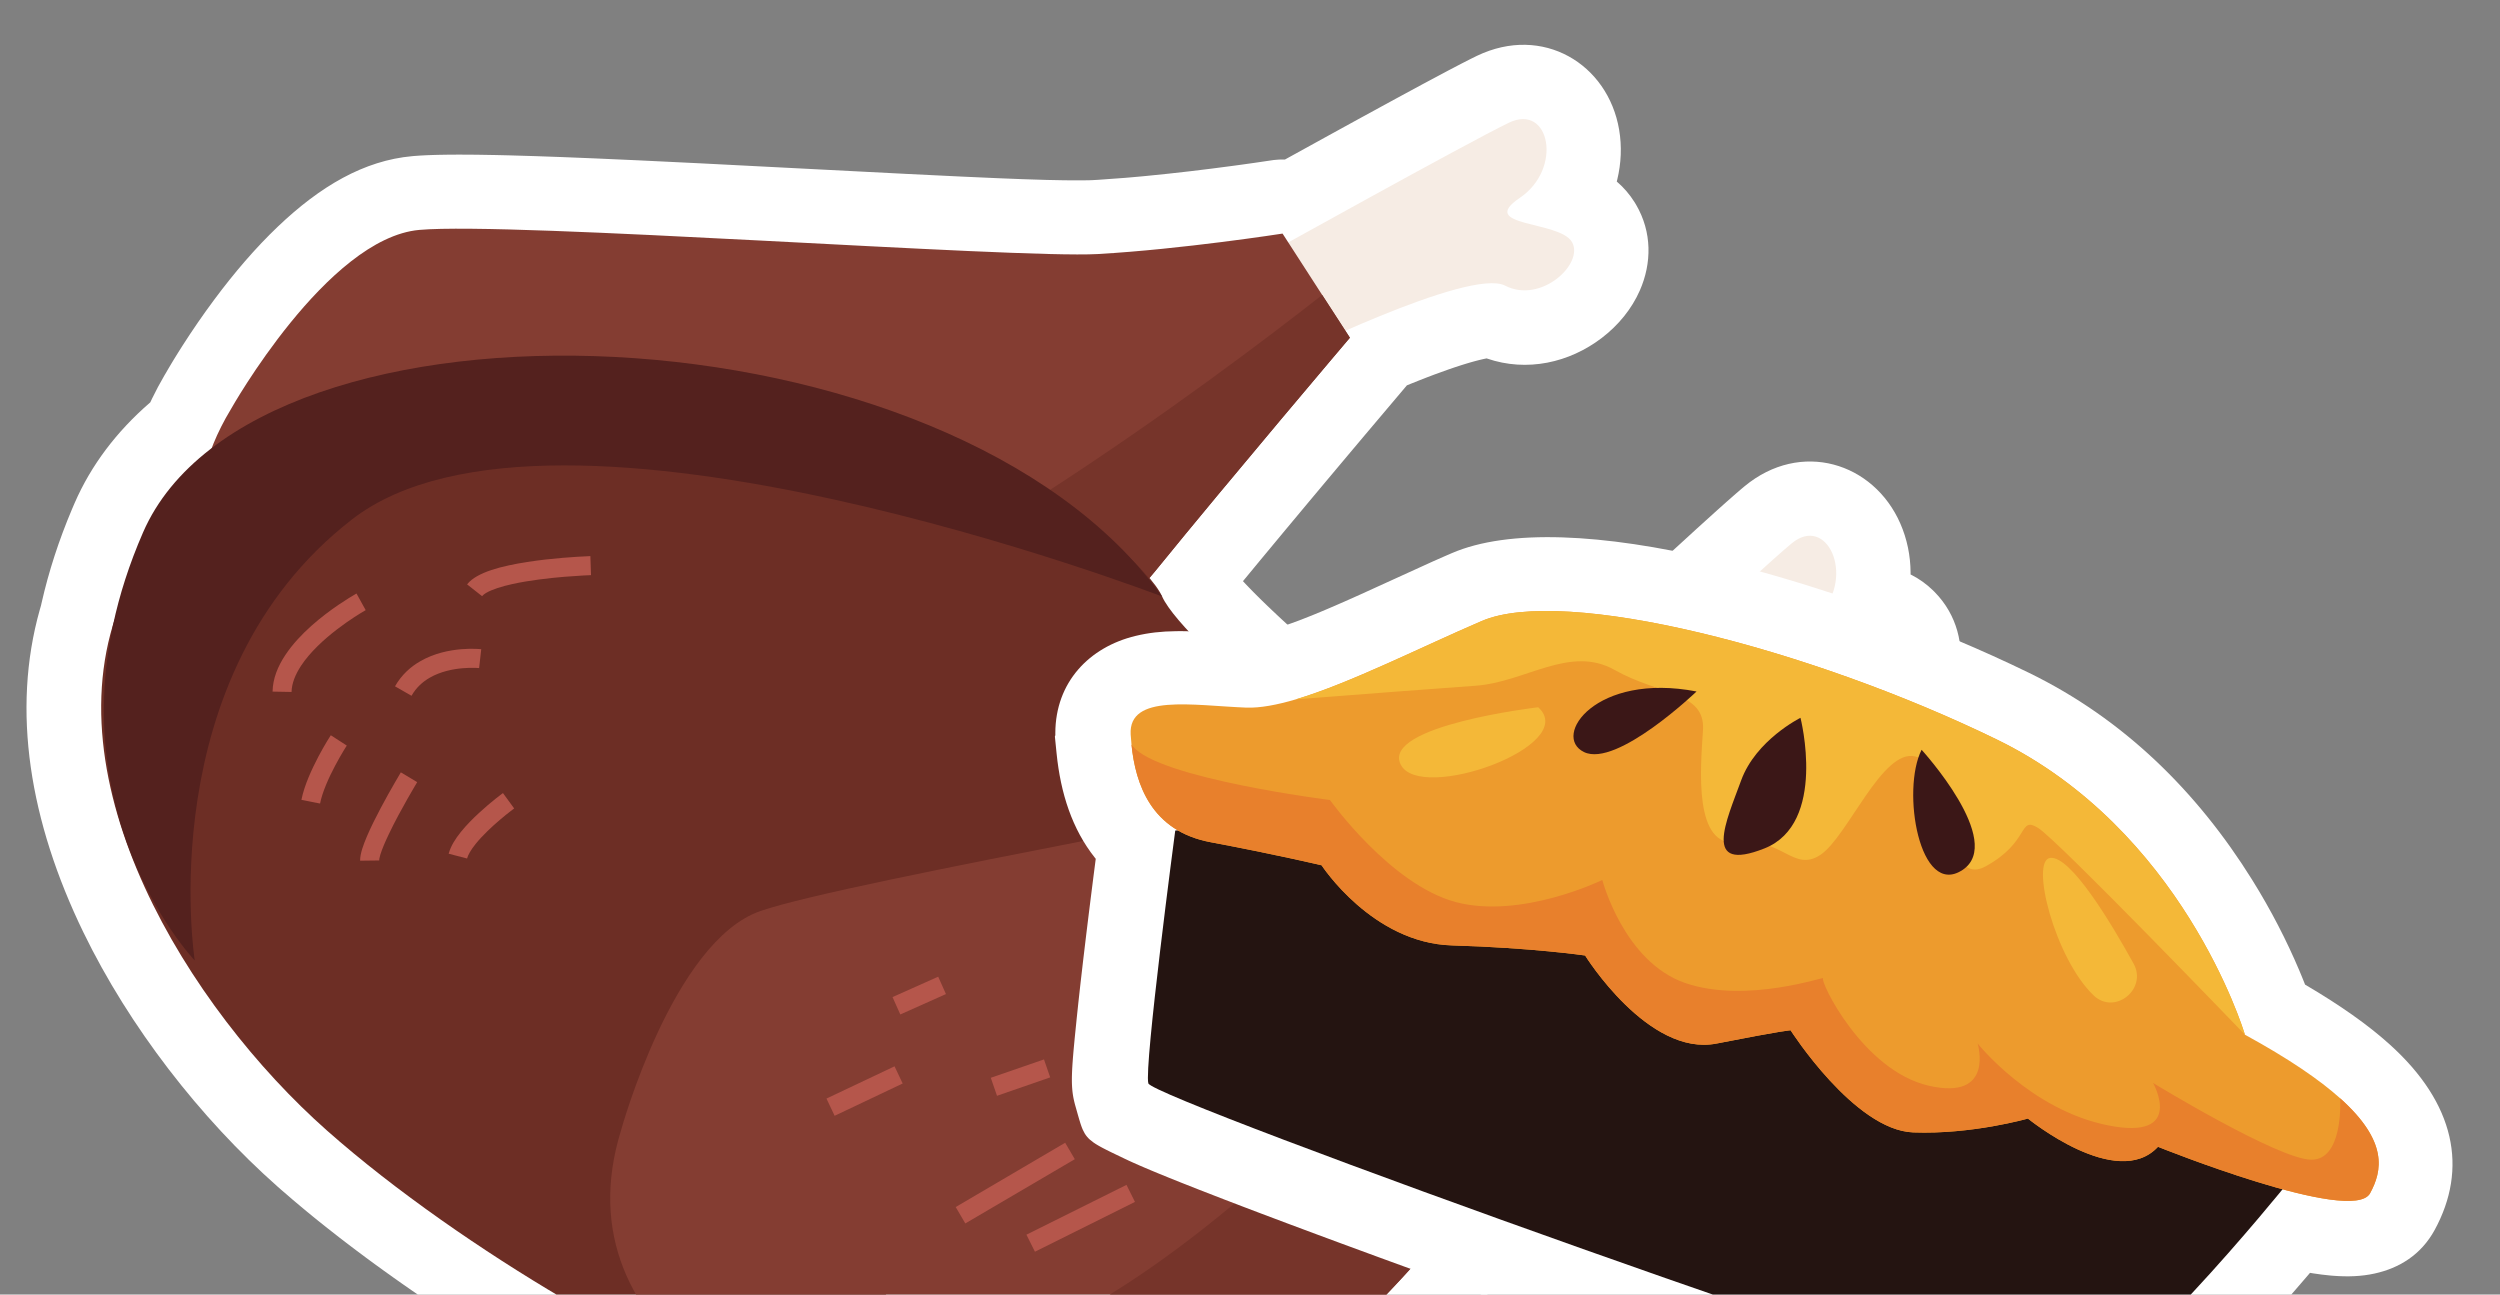 <?xml version="1.0" encoding="UTF-8"?>
<svg width="421px" height="218px" viewBox="0 0 421 218" version="1.1" xmlns="http://www.w3.org/2000/svg" xmlns:xlink="http://www.w3.org/1999/xlink">
    <rect x="0" y="0" width="421" height="218" fill="#808080" stroke="none"/>
    <title>decoration-6</title>
    <g id="decoration-6" stroke="none" stroke-width="1" fill="none" fill-rule="evenodd">
        <g id="Group" transform="translate(31.974, -27.214)">
            <g id="Thanksgiving/Stickers/Turkey-Copy-2" transform="translate(134.987, 149.958) rotate(60) translate(-134.987, -149.958) ">
                <path d="M163.019,19.717 L163.152,20.471 L163.365,21.6 L163.749,23.522 L164.23,25.836 L165.178,30.244 L166.588,36.627 L167.552,40.925 L168.808,46.473 L169.852,51.055 L170.891,55.594 L170.849,55.724 C170.674,56.285 170.538,56.863 170.442,57.453 L170.046,60.413 L169.805,62.149 L169.628,63.391 C169.016,67.64 168.319,72.046 167.553,76.36 L167.41,77.163 L167.049,79.131 L166.75,80.705 L166.426,82.357 L166.092,84.006 C165.902,84.922 165.71,85.824 165.516,86.7 L165.286,87.722 L165.131,88.345 L165.003,88.829 L164.855,89.368 L164.596,90.277 L164.326,91.194 L163.208,91.609 C162.411,91.904 161.618,92.195 160.829,92.482 L158.476,93.334 L156.155,94.161 C153.084,95.247 150.112,96.262 147.298,97.18 L145.599,97.728 L144.328,98.13 C144.119,98.195 143.912,98.26 143.707,98.324 L142.494,98.696 L141.323,99.047 L140.193,99.378 L139.107,99.687 C138.929,99.737 138.754,99.786 138.58,99.834 L137.56,100.11 C137.394,100.154 137.23,100.198 137.067,100.24 L136.116,100.483 L135.213,100.704 L134.621,100.841 L133.116,96.809 L130.789,90.521 L128.594,84.544 L126.966,80.087 L124.877,74.341 L123.511,70.57 L119.866,60.445 L119.992,59.531 L120.192,58.15 L120.397,56.812 L120.607,55.518 C120.749,54.671 120.895,53.855 121.044,53.073 L121.269,51.927 C121.346,51.553 121.423,51.189 121.5,50.834 L121.683,50.024 L121.874,49.232 C121.937,48.978 122,48.733 122.062,48.498 L122.248,47.824 L122.43,47.212 C122.46,47.115 122.49,47.021 122.52,46.93 L122.65,46.545 L122.7,46.503 C128.076,41.829 130.244,34.836 129.361,28.026 C128.913,24.57 127.67,21.238 125.632,18.469 C122.684,14.463 118.195,11.772 112.779,11.81 L112.341,11.82 C110.749,11.878 109.294,12.165 107.935,12.637 L107.818,12.679 L107.591,12.459 C105.537,10.499 103.118,8.957 100.459,7.969 C89.943,4.059 78.658,10.205 77.708,22.483 L77.63,23.669 L77.538,25.43 L77.434,27.928 L77.276,32.618 L77.115,38.394 L76.953,45.208 L76.835,50.667 L76.666,59.217 L76.605,59.315 C76.299,59.817 76.026,60.344 75.791,60.894 L74.597,63.902 L73.716,66.084 L73.239,67.251 C71.378,71.786 69.404,76.389 67.412,80.759 L67.068,81.512 C66.789,82.119 66.505,82.732 66.222,83.336 L65.857,84.113 C65.198,85.509 64.547,86.855 63.91,88.134 L63.464,89.02 L63.219,89.482 L62.66,90.487 L61.959,91.704 L61.033,93.276 L59.559,95.713 L57.426,99.153 L55.205,102.673 L51.981,107.723 L46.95,115.537 L28.038,144.728 L22.36,153.55 L18.375,159.794 L15.454,164.413 L13.109,168.161 L10.746,171.988 L9.557,173.94 L8.038,176.471 L7.245,177.813 L6.33,179.387 L5.498,180.847 L4.749,182.196 L4.338,182.953 L3.834,183.902 L3.602,184.352 L3.276,184.994 L2.886,185.794 L2.71,186.169 C-0.74,193.596 -0.674,202.158 1.661,211.781 C2.877,216.792 4.698,221.96 6.963,227.198 C8.234,230.137 9.579,232.946 10.935,235.568 L11.617,236.868 L12.262,238.068 L12.555,238.602 L13.192,239.737 L13.516,240.295 L13.829,240.855 C14.558,242.132 15.326,243.364 16.132,244.55 L16.541,245.139 L16.566,245.275 C17.965,252.501 20.703,259.031 24.841,264.633 L25.526,265.551 C28.968,270.105 32.656,274.19 36.568,277.816 L36.96,278.176 L37.477,278.713 C49.76,291.314 67.474,298.029 88.212,299.519 C105.818,300.783 125.077,298.14 141.578,292.626 L142.372,292.358 C144.002,291.803 145.661,291.212 147.343,290.587 L149.032,289.951 C149.315,289.844 149.598,289.735 149.882,289.625 L151.59,288.958 C152.448,288.619 153.309,288.272 154.174,287.919 L155.908,287.202 L157.65,286.467 C158.232,286.22 158.815,285.969 159.399,285.716 L161.152,284.947 C161.737,284.688 162.322,284.427 162.908,284.163 L164.666,283.364 L166.425,282.552 L168.182,281.726 C168.475,281.587 168.767,281.448 169.06,281.308 L170.813,280.464 L172.562,279.609 C173.143,279.322 173.724,279.034 174.304,278.744 L176.038,277.869 C176.327,277.722 176.615,277.575 176.902,277.428 L178.623,276.541 L180.332,275.646 C180.616,275.497 180.899,275.347 181.182,275.197 L182.872,274.292 C183.432,273.99 183.991,273.687 184.546,273.383 L186.205,272.469 L187.845,271.552 L189.466,270.632 C190.003,270.325 190.537,270.018 191.067,269.71 L192.645,268.787 C192.906,268.633 193.166,268.479 193.425,268.325 L194.967,267.402 L196.484,266.48 C196.734,266.326 196.984,266.172 197.232,266.019 L198.707,265.1 L200.152,264.184 C200.629,263.879 201.1,263.575 201.566,263.271 L202.948,262.363 L204.296,261.461 C206.292,260.113 208.169,258.785 209.905,257.492 L210.712,256.884 L210.199,257.106 C240.125,244.423 269.41,207.29 269.93,182.13 L269.945,181.188 C270.228,152.281 256.163,109.179 241.713,88.499 L239.522,85.349 L236.141,80.445 L232.518,75.149 L228.951,69.905 L225.756,65.186 L221.052,58.21 L217.299,52.622 L213.115,46.367 L213.043,45.709 C213.007,45.368 212.971,45.029 212.937,44.693 L212.852,43.827 C212.814,43.428 212.778,43.036 212.744,42.649 L212.648,41.507 C212.633,41.32 212.619,41.134 212.605,40.95 L212.529,39.866 L212.465,38.822 L212.415,37.821 C212.408,37.658 212.401,37.497 212.395,37.337 L212.365,36.403 C212.342,35.492 212.339,34.652 212.357,33.891 L212.378,33.267 L212.392,32.97 L212.426,32.428 C212.432,32.344 212.438,32.263 212.445,32.184 L212.49,32.124 C216.569,26.297 216.98,18.986 214.474,12.592 C213.202,9.348 211.188,6.415 208.538,4.222 C204.707,1.05 199.699,-0.472 194.455,0.877 L194.041,0.99 C192.542,1.419 191.224,2.031 190.038,2.795 L189.858,2.915 L189.583,2.753 C187.116,1.348 184.397,0.437 181.578,0.12 C170.422,-1.134 160.959,7.57 163.019,19.717 Z" id="Path" fill="#FFFFFF" fill-rule="nonzero"></path>
                <g id="Thanksgiving/Stuffs/Turkey" transform="translate(12.525, 12.496)">
                    <path d="M76.419,58.55 C76.419,58.55 77.049,18.583 77.629,10.947 C78.219,3.322 88.896,6.95 89.506,15.705 C90.125,24.469 96.114,11.847 100.322,11.807 C104.531,11.777 106.79,21.561 101.072,25.229 C95.354,28.887 93.154,64.066 93.154,64.066 L76.419,58.55" id="Fill-2635" fill="#F6ECE4"></path>
                    <path d="M117.527,190.112 C112.589,208.312 79.898,235.296 50.777,239.444 C35.152,241.692 20.546,237.345 11.819,221.494 C11.819,221.494 -5.056,193.041 1.522,178.879 C8.1,164.707 55.706,94.708 62.154,81.996 C68.572,69.263 74.74,53.303 74.74,53.303 L87.026,52.693 L95.594,52.253 C95.594,52.253 106.121,81.686 113.208,100.205 C120.296,118.724 125.135,162.119 117.527,190.112" id="Fill-2636" fill="#843D32"></path>
                    <path d="M92.585,109.73 C91.385,85.874 88.676,64.286 87.026,52.693 L95.594,52.253 C95.594,52.253 106.121,81.686 113.208,100.205 C113.388,100.695 113.578,101.195 113.758,101.714 C109,102.564 101.392,105.152 92.585,109.73" id="Fill-2637" fill="#76342A"></path>
                    <path d="M169.282,85.334 C169.282,85.334 126.724,102.384 117.527,101.424 C108.33,100.475 58.835,119.004 36.102,167.965 C13.378,216.937 10.389,227.161 30.393,253.365 C50.397,279.56 95.724,278.001 125.065,268.197 C154.406,258.382 189.795,237.305 197.483,228.26 C205.181,219.225 169.282,85.334 169.282,85.334" id="Fill-2638" fill="#6D2E25"></path>
                    <path d="M173.13,51.614 C173.13,51.614 164.063,12.676 162.784,5.131 C161.504,-2.415 172.741,-1.475 175.46,6.88 C178.169,15.235 180.938,1.533 185.007,0.484 C189.086,-0.566 193.644,8.379 188.986,13.316 C184.327,18.253 190.705,52.913 190.705,52.913 L173.13,51.614" id="Fill-2639" fill="#F6ECE4"></path>
                    <path d="M244.859,169.325 C244.469,188.184 219.277,222.264 192.025,233.337 C177.409,239.294 162.184,238.604 149.877,225.342 C149.877,225.342 126.614,201.816 129.574,186.485 C132.533,171.144 161.784,91.71 164.953,77.808 C168.102,63.906 170.221,46.936 170.221,46.936 L181.998,43.368 L190.205,40.87 C190.205,40.87 207.54,66.875 218.897,83.135 C230.253,99.386 245.459,140.332 244.859,169.325" id="Fill-2640" fill="#843D32"></path>
                    <path d="M192.025,233.337 C197.103,224.113 203.311,212.13 210.329,197.128 C227.234,160.98 193.294,71.172 181.998,43.368 L190.205,40.87 C190.205,40.87 207.54,66.875 218.897,83.135 C230.033,99.076 244.859,138.743 244.869,167.606 C244.869,168.185 244.869,168.755 244.859,169.325 C244.469,188.184 219.277,222.264 192.025,233.337" id="Fill-2641" fill="#76342A"></path>
                    <path d="M117.527,101.424 C117.527,101.424 32.243,170.444 38.071,213.079 C43.889,255.714 89.156,273.154 89.156,273.154 C89.156,273.154 50.417,282.618 22.366,244.64 C-5.686,206.663 56.495,107.381 117.527,101.424" id="Fill-2642" fill="#54211E"></path>
                    <polyline id="Fill-2643" fill="#B5564B" points="170.621 85.114 170.741 100.915 173.94 100.895 173.83 85.094"></polyline>
                    <polyline id="Fill-2644" fill="#B5564B" points="183.507 92.989 183.287 113.617 186.496 113.657 186.716 93.019"></polyline>
                    <polyline id="Fill-2645" fill="#B5564B" points="164.023 123.451 164.103 133.675 167.302 133.656 167.232 123.432"></polyline>
                    <polyline id="Fill-2646" fill="#B5564B" points="179.279 124.071 179.189 137.633 182.388 137.653 182.478 124.091"></polyline>
                    <polyline id="Fill-2647" fill="#B5564B" points="190.655 127.389 193.004 142.99 196.174 142.51 193.824 126.919"></polyline>
                    <polyline id="Fill-2648" fill="#B5564B" points="163.513 180.008 162.484 192.651 165.683 192.911 166.702 180.268"></polyline>
                    <polyline id="Fill-2649" fill="#B5564B" points="154.116 166.097 153.246 174.472 156.435 174.801 157.305 166.426"></polyline>
                    <polyline id="Fill-2650" fill="#B5564B" points="189.026 161.559 189.186 182.937 192.385 182.917 192.235 161.539"></polyline>
                    <polyline id="Fill-2651" fill="#B5564B" points="175.09 157.631 173.29 166.936 176.439 167.546 178.229 158.241"></polyline>
                    <polyline id="Fill-2652" fill="#B5564B" points="200.332 156.162 199.173 174.951 202.372 175.141 203.531 156.362"></polyline>
                    <polyline id="Fill-2653" fill="#B5564B" points="179.968 63.367 181.328 71.542 184.487 71.012 183.127 62.847"></polyline>
                    <path d="M49.258,218.666 C49.258,218.676 49.258,218.766 49.258,218.926 C49.258,219.935 49.308,223.803 50.177,227.99 C50.617,230.089 51.257,232.268 52.247,234.247 C53.226,236.215 54.576,238.014 56.495,239.164 L58.145,236.425 C56.945,235.706 55.926,234.436 55.116,232.817 C53.896,230.389 53.196,227.231 52.847,224.532 C52.487,221.834 52.457,219.585 52.457,218.926 L52.457,218.726 L49.258,218.666" id="Fill-2654" fill="#B5564B"></path>
                    <path d="M67.762,234.347 C67.772,234.377 68.592,235.986 69.851,237.984 C71.131,239.993 72.801,242.392 74.71,244.071 L76.819,241.662 C75.35,240.393 73.74,238.164 72.571,236.285 C71.981,235.346 71.481,234.486 71.141,233.867 C70.971,233.567 70.841,233.317 70.751,233.147 L70.651,232.957 L70.611,232.887 L67.762,234.347" id="Fill-2655" fill="#B5564B"></path>
                    <path d="M67.882,205.164 C67.842,205.224 67.022,206.333 66.183,208.112 C65.363,209.881 64.503,212.319 64.503,215.068 C64.493,216.937 64.913,218.956 66.033,220.864 L68.802,219.255 C68.002,217.876 67.702,216.477 67.702,215.068 C67.702,213.009 68.382,210.97 69.092,209.471 C69.442,208.722 69.791,208.102 70.051,207.682 C70.191,207.472 70.291,207.302 70.361,207.202 L70.441,207.082 L70.461,207.063 L67.882,205.164" id="Fill-2656" fill="#B5564B"></path>
                    <path d="M63.493,181.408 C63.483,181.428 61.864,184.466 60.224,188.214 C59.415,190.092 58.595,192.141 57.965,194.12 C57.335,196.099 56.895,197.968 56.885,199.647 C56.885,200.366 56.965,201.076 57.235,201.766 L60.214,200.576 C60.154,200.426 60.084,200.107 60.084,199.647 C60.084,198.577 60.434,196.898 61.014,195.09 C61.884,192.361 63.213,189.293 64.323,186.934 C64.883,185.755 65.383,184.746 65.743,184.036 C65.923,183.676 66.073,183.396 66.173,183.206 C66.223,183.117 66.263,183.037 66.283,182.987 L66.322,182.917 L63.493,181.408" id="Fill-2657" fill="#B5564B"></path>
                    <path d="M90.695,214.108 C90.695,214.148 90.945,216.507 91.575,219.275 C91.885,220.665 92.285,222.144 92.815,223.513 C93.354,224.892 93.994,226.151 94.964,227.131 L97.213,224.852 C96.783,224.442 96.244,223.513 95.804,222.364 C95.134,220.635 94.634,218.456 94.324,216.737 C94.164,215.867 94.054,215.128 93.984,214.588 C93.944,214.328 93.924,214.118 93.904,213.978 L93.884,213.819 L93.874,213.769 L90.695,214.108" id="Fill-2658" fill="#B5564B"></path>
                    <path d="M79.069,227.251 C79.079,227.261 80.648,230.099 82.558,233.157 C83.507,234.676 84.547,236.255 85.547,237.585 C86.047,238.244 86.526,238.844 87.006,239.364 C87.496,239.873 87.946,240.303 88.526,240.633 L90.095,237.834 C90.015,237.804 89.705,237.555 89.346,237.175 C88.716,236.495 87.886,235.406 87.056,234.187 C85.797,232.368 84.497,230.229 83.517,228.56 C83.027,227.73 82.618,227.011 82.328,226.501 C82.188,226.251 82.078,226.051 81.998,225.911 C81.918,225.772 81.878,225.702 81.878,225.702 L79.079,227.251" id="Fill-2659" fill="#B5564B"></path>
                </g>
            </g>
        </g>
        <g id="Group" transform="translate(154.318, 60.169)">
            <g id="Thanksgiving/Stickers/Tart-Copy" transform="translate(139.304, 104.312) scale(-1, 1) translate(-139.304, -104.312) ">
                <path d="M140.015,38.483 L138.875,38.479 C129.603,38.468 120.35,38.923 111.614,39.835 C93.931,41.676 78.126,48.952 64.371,59.713 C59.57,63.469 55.335,67.415 51.674,71.348 L50.865,72.228 L50.247,72.915 L49.927,73.276 L49.844,73.291 C43.15,74.526 37.643,76.027 33.151,77.843 C19.243,83.449 13.542,93.039 15.285,104.629 C16.007,109.38 18.718,112.734 22.281,114.992 C24.214,116.218 26.325,117.066 28.725,117.735 L29.25,117.876 C30.133,118.108 31.063,118.319 32.041,118.51 L32.545,118.604 L32.772,119.214 C34.95,125.064 37.413,131.26 40.011,137.19 C40.369,138.006 40.724,138.806 41.078,139.589 L41.784,141.136 C43.892,145.709 45.936,149.694 47.922,153.015 C51.923,159.708 55.527,163.911 60.978,165.943 L61.116,165.993 L61.403,166.091 L61.706,166.187 L62.025,166.28 L62.536,166.415 L63.084,166.545 L63.672,166.67 L64.086,166.75 L64.742,166.867 L65.44,166.979 L65.93,167.051 L66.701,167.155 L67.518,167.256 L68.38,167.353 L69.291,167.446 L70.916,167.593 L71.605,167.649 L73.051,167.758 L74.591,167.863 L76.226,167.962 L77.961,168.058 L80.271,168.174 L82.744,168.285 L87.623,168.476 L91.813,168.621 L97.396,168.794 L101.24,168.901 L107.295,169.05 L114.755,169.209 L119.188,169.292 L126.038,169.404 L131.908,169.488 L137.902,169.561 L143.997,169.625 L151.251,169.686 L158.169,169.73 L162.732,169.751 L169.472,169.771 L173.878,169.777 L180.802,169.772 L187.536,169.749 L191.842,169.725 L196.99,169.684 L201.848,169.631 L205.012,169.588 L208.531,169.529 L213.025,169.435 L216.462,169.343 L218.532,169.275 L220.42,169.203 L221.795,169.142 L223.095,169.076 L223.897,169.029 L225.006,168.956 C225.123,168.948 225.238,168.939 225.351,168.93 L226.004,168.878 L226.608,168.823 L228.965,168.59 L229.537,168.529 L230.068,168.468 L230.794,168.375 L231.233,168.31 L231.641,168.242 L232.018,168.169 C232.079,168.156 232.138,168.143 232.196,168.13 L232.534,168.048 C233.617,167.761 234.302,167.351 234.995,166.63 L235.203,166.404 C235.238,166.365 235.273,166.325 235.308,166.284 L235.521,166.028 L235.741,165.751 L236.088,165.292 L236.596,164.596 L237.685,163.084 L237.955,162.687 L238.21,162.288 L238.372,162.018 L238.528,161.742 L238.68,161.46 L238.828,161.169 L238.972,160.868 L239.114,160.555 L239.254,160.227 L239.393,159.884 L239.531,159.524 L239.738,158.947 L239.947,158.321 L240.162,157.641 L240.383,156.9 L240.693,155.807 L241.026,154.583 L241.577,152.468 L242.441,149.057 L243.057,146.577 L243.775,143.625 L244.731,139.615 L245.677,135.577 L246.42,132.364 L247.168,129.095 L247.918,125.791 L248.541,123.019 L248.735,122.904 C253.966,119.692 257.861,114.712 260.815,108.583 L262.053,106.016 L262.052,105.79 L262.175,105.461 C265.093,97.398 261.766,89.896 255.082,85.459 C253.189,84.203 251.296,83.263 248.916,82.364 L248.104,82.065 C247.966,82.016 247.826,81.966 247.684,81.916 L246.81,81.618 L245.891,81.317 C245.733,81.266 245.574,81.215 245.412,81.164 L244.416,80.855 L243.364,80.537 L239.086,79.28 L237.897,78.916 L237.363,78.747 L237.277,78.716 L237.174,78.675 L236.934,78.566 C236.89,78.545 236.844,78.522 236.797,78.498 L236.49,78.334 L236.142,78.134 L235.754,77.899 C235.686,77.856 235.617,77.813 235.546,77.768 L235.102,77.479 L234.625,77.155 L234.115,76.795 L233.637,76.448 L233.025,75.984 L232.554,75.618 L231.83,75.041 L231.084,74.427 L230.31,73.774 L229.504,73.077 L228.664,72.333 L228.082,71.81 L227.174,70.981 L226.221,70.096 L224.871,68.823 L223.423,67.437 L221.868,65.93 L212.321,56.55 L210.775,55.067 L209.811,54.155 C202.234,46.999 187.072,42.338 167.919,40.08 L166.244,39.89 C165.963,39.859 165.681,39.829 165.399,39.799 L163.694,39.627 C163.409,39.599 163.122,39.572 162.835,39.545 L161.102,39.391 L159.352,39.249 L157.584,39.119 L155.798,39.001 C155.5,38.983 155.2,38.965 154.9,38.947 L153.09,38.847 L151.265,38.759 C150.96,38.745 150.653,38.732 150.347,38.72 L148.499,38.65 L146.637,38.592 C146.326,38.583 146.014,38.575 145.701,38.567 L143.818,38.527 L141.923,38.499 L140.015,38.483 Z" id="Path" fill="#FFFFFF" fill-rule="nonzero" transform="translate(139.109, 104.128) rotate(-20) translate(-139.109, -104.128) "></path>
                <g id="Group" transform="translate(27.413, 50.74)">
                    <g id="Thanksgiving/Stuffs/Tart" transform="translate(112.28, 53.166) rotate(-20) translate(-112.28, -53.166) ">
                        <path d="M37.853,102.838 C46.579,106.068 198.203,106.803 199.826,104.577 C201.449,102.351 210.134,63.019 210.134,63.019 L192.622,54.657 L39.922,50.682 L13.872,54.939 C13.872,54.939 29.125,99.599 37.853,102.838 Z" id="Fill-2284" fill="#241411"></path>
                        <path d="M222.719,50.388 C222.499,50.895 222.265,51.411 221.999,51.948 L221.999,51.958 C219.089,57.97 213.91,64.499 203.851,62.82 C192.883,61.011 184.968,60.087 184.968,60.087 C184.968,60.087 172.483,69.488 159.701,65.245 C146.918,61.011 138.08,59.183 138.08,59.183 C138.08,59.183 122.247,71.615 112.203,65.543 C102.159,59.481 101.251,59.183 101.251,59.183 C101.251,59.183 85.419,71.306 75.985,68.285 C66.535,65.245 58.619,59.481 58.619,59.481 C58.619,59.481 40.362,65.851 36.404,56.46 C36.404,56.46 1.094,57.662 0.171,51.6 C-0.471,47.347 0.248,42.358 10.371,38.294 C14.689,36.555 20.728,34.995 29.098,33.713 L29.113,33.703 C29.77,32.828 50.954,4.864 85.419,1.286 C120.432,-2.361 162.736,1.892 173.703,12.208 C181.823,19.84 190.943,29.618 198.594,35.303 C201.27,37.28 203.773,38.761 205.979,39.476 C214.505,42.209 225.456,44.028 222.719,50.388" id="Fill-2285" fill="#ED9B2D"></path>
                        <path d="M198.594,35.303 C189.583,31.208 175.955,25.027 170.965,22.811 C163.252,19.373 158.387,10.876 149.86,12.297 C141.333,13.718 134.231,10.479 132.401,16.739 C130.571,23.02 127.128,35.949 120.432,32.5 C113.737,29.072 109.872,34.12 106.618,29.678 C103.379,25.226 102.973,9.256 97.294,8.67 C91.599,8.064 85.513,28.466 79.834,22.006 C74.155,15.537 77.597,12.098 73.748,12.903 C69.931,13.698 30.084,33.236 29.113,33.703 C29.77,32.828 50.954,4.864 85.419,1.286 C120.432,-2.361 162.736,1.892 173.703,12.208 C181.823,19.84 190.943,29.618 198.594,35.303" id="Fill-2286" fill="#F4B838"></path>
                        <path d="M96.68,7.249 C96.68,7.249 78.11,16.948 83.284,23.914 C88.46,30.89 97.593,14.821 96.68,7.249" id="Fill-2287" fill="#3B1717"></path>
                        <path d="M117.686,9.167 C117.686,9.167 107.335,24.322 115.859,31.904 C124.384,39.476 123.471,29.777 123.471,22.503 C123.471,15.229 117.686,9.167 117.686,9.167" id="Fill-2288" fill="#3B1717"></path>
                        <path d="M135.649,10.985 C135.649,10.985 143.868,27.661 149.957,27.054 C156.047,26.448 152.697,13.708 135.649,10.985" id="Fill-2289" fill="#3B1717"></path>
                        <path d="M55.292,36.217 C50.809,38.165 47.133,32.093 50.813,28.883 C56.79,23.666 66.998,15.408 70.092,16.948 C73.193,18.488 63.569,32.61 55.292,36.217" id="Fill-2290" fill="#F4B838"></path>
                        <path d="M159.8,22.602 C159.8,22.602 183.547,34.527 178.27,39.576 C172.992,44.634 150.87,26.24 159.8,22.602" id="Fill-2291" fill="#F4B838"></path>
                        <path d="M221.999,51.958 C219.088,57.97 213.91,64.499 203.85,62.82 C192.884,61.011 184.967,60.087 184.967,60.087 C184.967,60.087 172.483,69.488 159.701,65.245 C146.919,61.011 138.079,59.183 138.079,59.183 C138.079,59.183 122.248,71.615 112.203,65.543 C102.159,59.481 101.252,59.183 101.252,59.183 C101.252,59.183 85.419,71.306 75.985,68.285 C66.536,65.245 58.619,59.481 58.619,59.481 C58.619,59.481 40.361,65.851 36.404,56.46 C36.404,56.46 1.093,57.662 0.17,51.6 C-0.471,47.347 0.248,42.358 10.371,38.294 C9.886,39.437 6.523,47.983 11.434,49.682 C16.707,51.511 40.862,46.641 40.862,46.641 C40.862,46.641 32.336,53.926 45.54,55.943 C58.729,57.97 70.9,50.497 70.9,50.497 C70.9,50.497 64.815,58.576 76.189,59.997 C87.547,61.399 99.515,49.682 99.108,49.076 C98.718,48.47 109.668,57.563 120.636,57.771 C131.587,57.97 139.706,46.244 139.706,46.244 C139.706,46.244 150.267,57.165 161.625,58.179 C172.999,59.183 187.408,49.275 187.408,49.275 C187.408,49.275 215.819,55.744 221.701,52.117 C221.811,52.047 221.905,51.988 221.999,51.958" id="Fill-2295" fill="#E8802C"></path>
                    </g>
                </g>
            </g>
        </g>
    </g>
</svg>